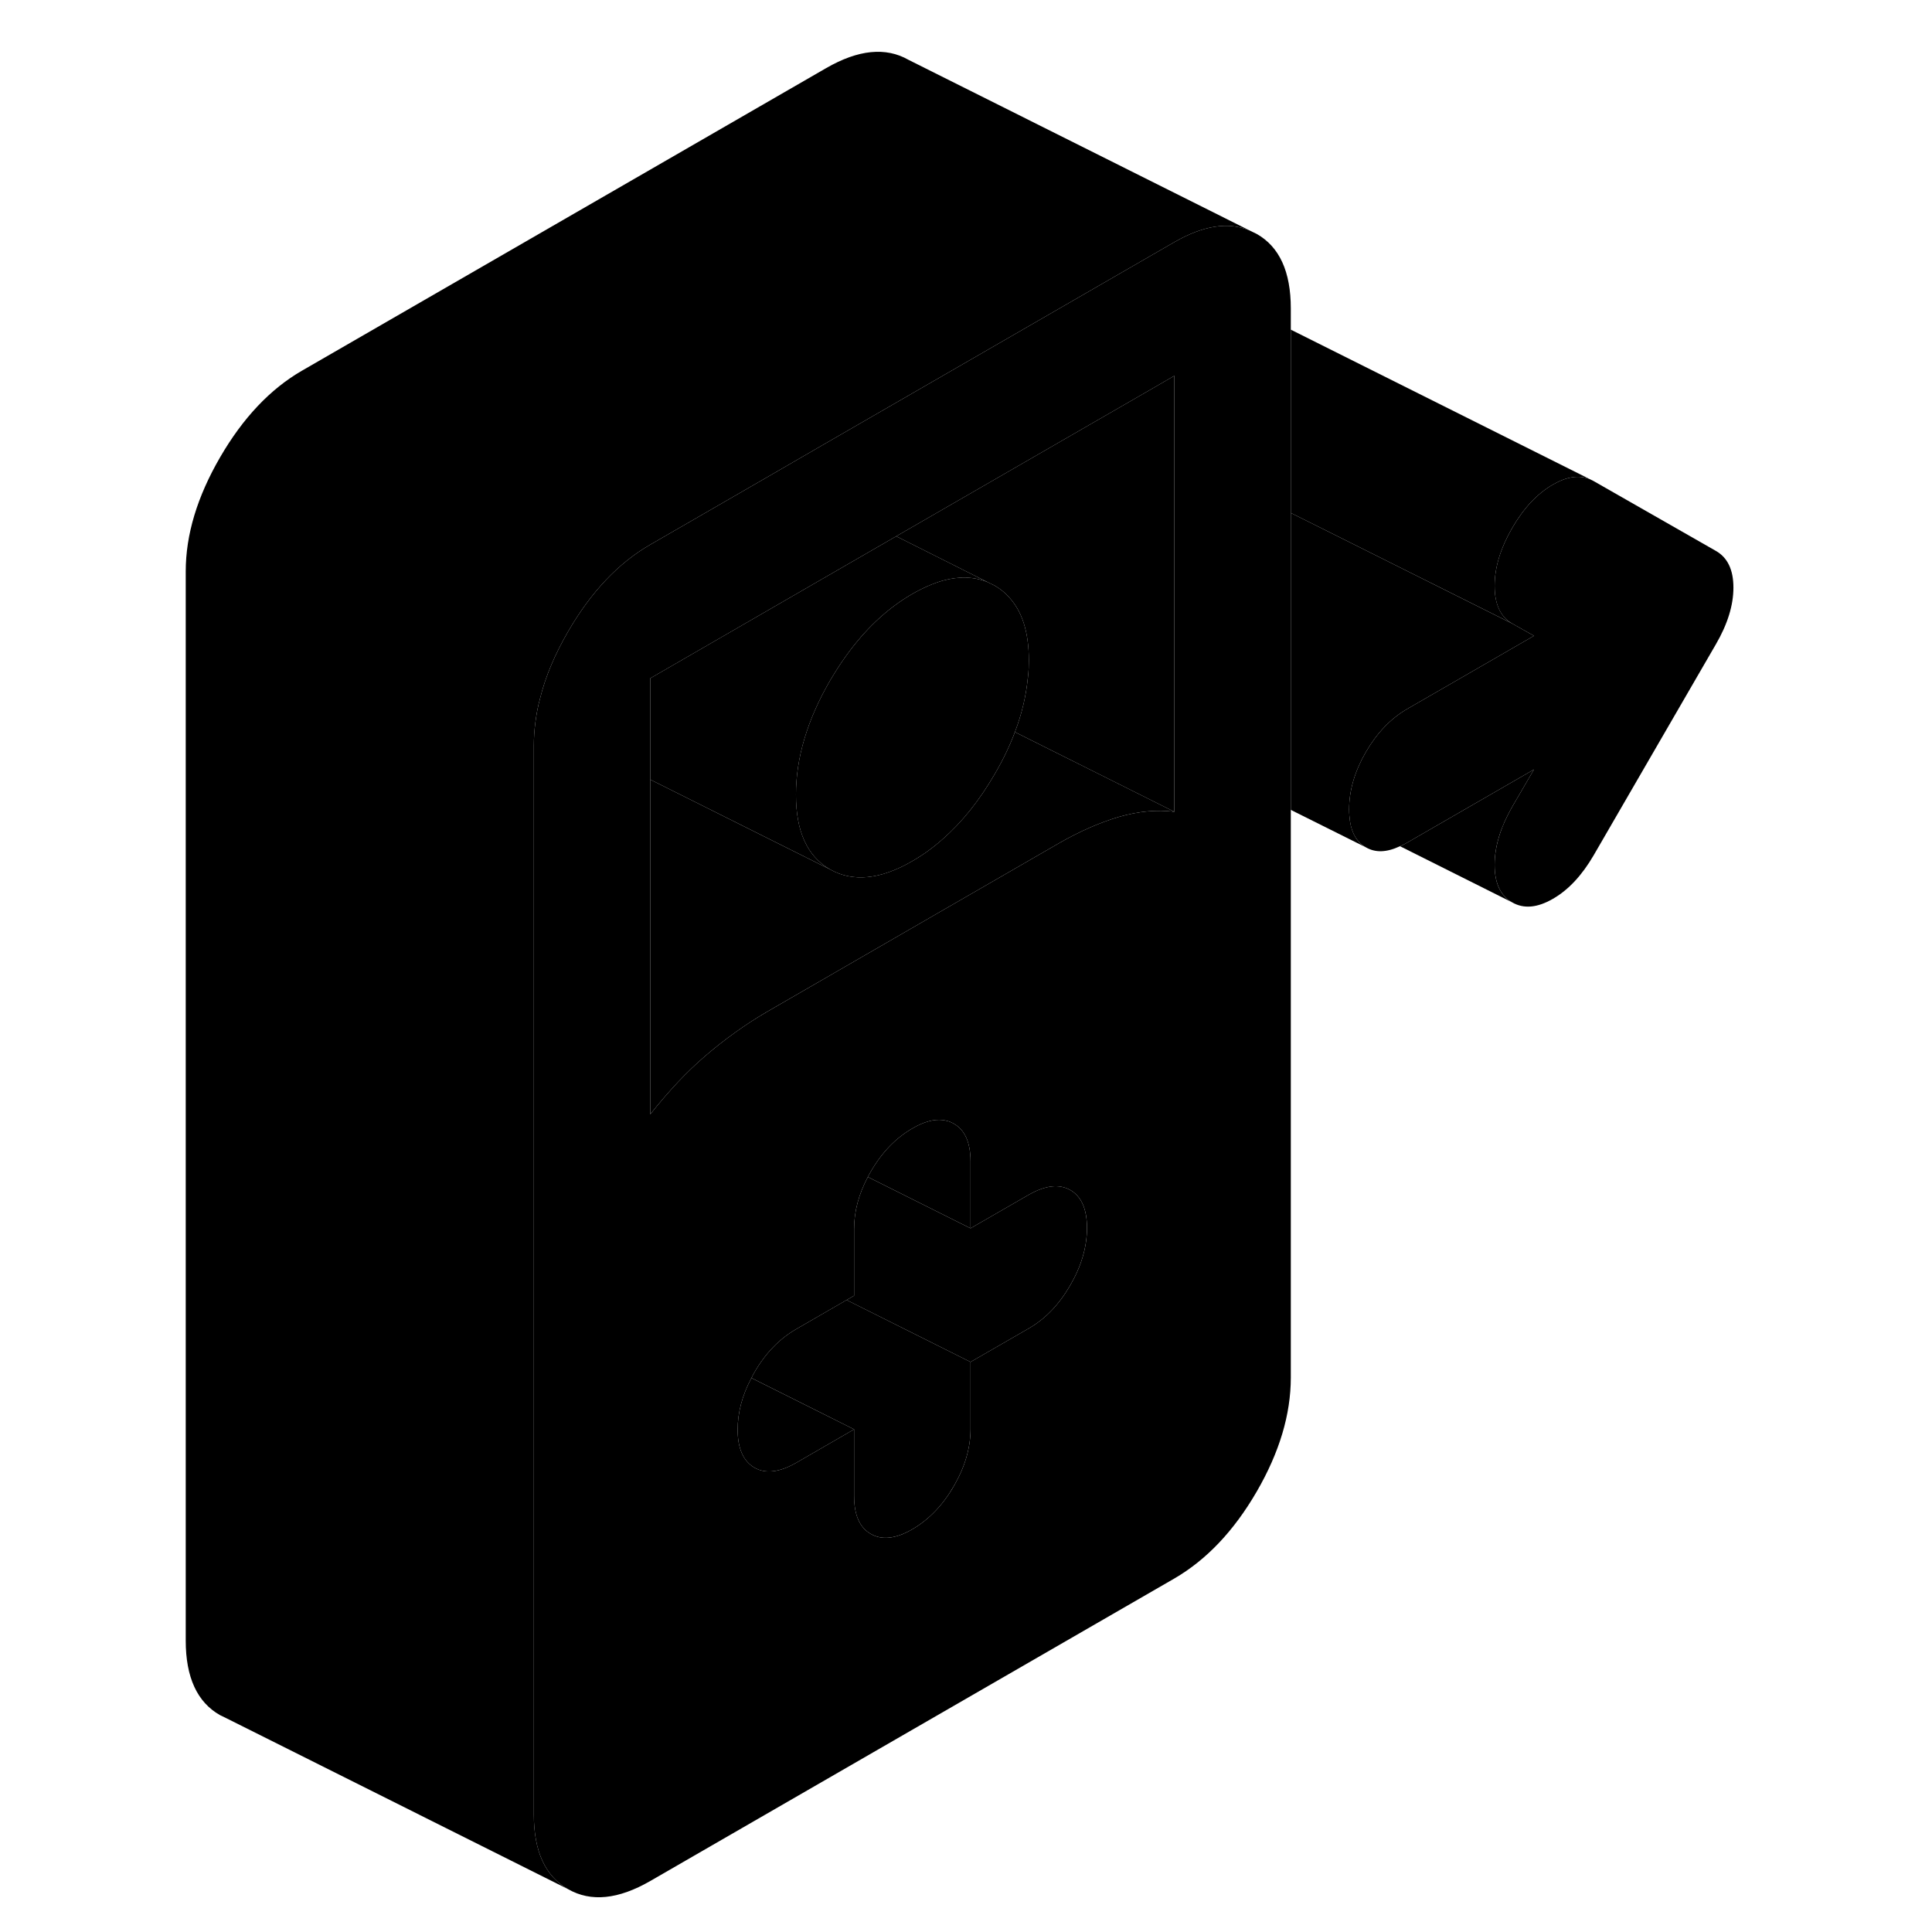 <svg width="24" height="24" viewBox="0 0 94 111" class="pr-icon-iso-duotone-secondary" xmlns="http://www.w3.org/2000/svg" stroke-width="1px" stroke-linecap="round" stroke-linejoin="round">
    <path d="M79.631 36.53L72.351 40.73C71.401 41.28 70.611 42.11 69.971 43.21C69.331 44.32 69.011 45.42 69.011 46.5C69.011 46.75 69.031 46.97 69.061 47.18C69.171 47.91 69.481 48.4 69.971 48.68L65.661 46.53V29.47L67.991 30.63L78.371 35.82L79.631 36.53Z" class="pr-icon-iso-duotone-primary-stroke" stroke-linejoin="round"/>
    <path d="M91.091 33.76C91.091 34.78 90.751 35.87 90.081 37.02L83.061 49.14C82.391 50.29 81.611 51.13 80.721 51.64C79.821 52.16 79.041 52.23 78.371 51.84C77.711 51.46 77.371 50.74 77.371 49.69C77.371 48.64 77.711 47.53 78.371 46.37L79.631 44.21L72.351 48.41C72.211 48.49 72.081 48.56 71.941 48.62H71.931C71.161 48.98 70.521 49 69.971 48.68C69.481 48.4 69.171 47.91 69.061 47.19C69.031 46.97 69.011 46.75 69.011 46.5C69.011 45.42 69.331 44.32 69.971 43.21C70.611 42.11 71.401 41.28 72.351 40.73L79.631 36.53L78.371 35.82C77.711 35.44 77.371 34.72 77.371 33.66C77.371 32.6 77.711 31.5 78.371 30.35C79.041 29.19 79.821 28.36 80.721 27.84C81.521 27.38 82.221 27.28 82.841 27.53L83.061 27.64L90.081 31.65C90.751 32.03 91.091 32.73 91.091 33.76Z" class="pr-icon-iso-duotone-primary-stroke" stroke-linejoin="round"/>
    <path d="M63.291 13.24C62.061 12.73 60.621 12.96 58.971 13.91L45.661 21.59L38.971 25.45L35.861 27.25L30.301 30.46L28.861 31.29C27.021 32.35 25.451 34.02 24.141 36.28C23.381 37.59 22.841 38.86 22.531 40.12C22.401 40.58 22.321 41.04 22.261 41.49C22.201 41.94 22.171 42.39 22.171 42.83V104.26C22.171 106.37 22.831 107.8 24.141 108.54L4.551 98.74L4.141 98.54C2.831 97.8 2.171 96.37 2.171 94.26V32.83C2.171 30.72 2.831 28.54 4.141 26.28C5.451 24.02 7.021 22.35 8.861 21.29L38.971 3.91C40.811 2.85 42.391 2.69 43.701 3.44L63.291 13.24Z" class="pr-icon-iso-duotone-primary-stroke" stroke-linejoin="round"/>
    <path d="M63.701 13.44L63.291 13.24C62.061 12.73 60.621 12.96 58.971 13.91L45.661 21.59L38.971 25.45L35.861 27.25L30.301 30.46L28.861 31.29C27.021 32.35 25.451 34.02 24.141 36.28C23.381 37.59 22.841 38.86 22.531 40.12C22.401 40.58 22.321 41.04 22.261 41.49C22.201 41.94 22.171 42.39 22.171 42.83V104.26C22.171 106.37 22.831 107.8 24.141 108.54C25.451 109.29 27.021 109.13 28.861 108.07L58.971 90.69C60.811 89.62 62.391 87.96 63.701 85.7C65.011 83.44 65.661 81.26 65.661 79.15V17.72C65.661 15.61 65.011 14.18 63.701 13.44ZM52.991 73.84C52.351 74.95 51.561 75.77 50.611 76.32L47.261 78.25V82.09C47.261 83.18 46.941 84.28 46.301 85.38C45.661 86.49 44.861 87.31 43.921 87.86C42.971 88.41 42.171 88.5 41.531 88.13C40.891 87.77 40.571 87.04 40.571 85.95V82.12L37.231 84.05C36.281 84.59 35.481 84.69 34.841 84.32C34.521 84.13 34.281 83.86 34.121 83.49C33.961 83.13 33.881 82.68 33.881 82.14C33.881 81.15 34.141 80.17 34.671 79.17C34.721 79.06 34.781 78.96 34.841 78.85C35.481 77.74 36.281 76.92 37.231 76.37L40.141 74.69L40.571 74.44V70.6C40.571 69.61 40.831 68.62 41.361 67.62C41.411 67.52 41.471 67.41 41.531 67.31C42.171 66.2 42.971 65.38 43.921 64.83C44.571 64.45 45.151 64.29 45.661 64.35C45.891 64.38 46.101 64.44 46.301 64.56C46.941 64.92 47.261 65.65 47.261 66.74V70.57L50.611 68.64C51.561 68.1 52.351 68.01 52.991 68.37C53.631 68.74 53.951 69.46 53.951 70.55C53.951 71.64 53.631 72.74 52.991 73.84ZM58.971 46.64C57.971 46.51 56.911 46.61 55.791 46.93C54.681 47.26 53.511 47.77 52.281 48.48L45.661 52.3L35.551 58.14C34.941 58.5 34.341 58.88 33.751 59.31C33.171 59.72 32.601 60.17 32.041 60.65C31.491 61.12 30.961 61.63 30.451 62.17C29.911 62.75 29.381 63.36 28.861 64.02V38.97L38.971 33.13L42.991 30.81L45.661 29.27L57.521 22.43L58.971 21.59V46.64Z" class="pr-icon-iso-duotone-primary-stroke" stroke-linejoin="round"/>
    <path d="M40.571 82.12L37.231 84.05C36.281 84.59 35.481 84.69 34.841 84.32C34.521 84.13 34.281 83.86 34.121 83.49C33.961 83.13 33.881 82.68 33.881 82.14C33.881 81.15 34.141 80.17 34.671 79.17L38.391 81.03L40.571 82.12Z" class="pr-icon-iso-duotone-primary-stroke" stroke-linejoin="round"/>
    <path d="M47.261 78.249V82.09C47.261 83.18 46.941 84.279 46.301 85.379C45.661 86.49 44.861 87.309 43.921 87.859C42.971 88.409 42.171 88.499 41.531 88.129C40.891 87.769 40.571 87.04 40.571 85.95V82.12L38.391 81.029L34.671 79.169C34.721 79.059 34.781 78.96 34.841 78.85C35.481 77.74 36.281 76.919 37.231 76.37L40.141 74.689L43.341 76.29L47.261 78.249Z" class="pr-icon-iso-duotone-primary-stroke" stroke-linejoin="round"/>
    <path d="M53.95 70.55C53.95 71.64 53.63 72.74 52.99 73.84C52.35 74.95 51.561 75.77 50.611 76.32L47.261 78.25L43.341 76.29L40.141 74.69L40.571 74.44V70.6C40.571 69.61 40.831 68.62 41.361 67.62L45.641 69.76L47.261 70.57L50.611 68.64C51.561 68.1 52.35 68.01 52.99 68.37C53.63 68.74 53.95 69.46 53.95 70.55Z" class="pr-icon-iso-duotone-primary-stroke" stroke-linejoin="round"/>
    <path d="M47.261 66.74V70.57L45.641 69.76L41.361 67.62C41.411 67.52 41.471 67.41 41.531 67.31C42.171 66.2 42.971 65.38 43.921 64.83C44.571 64.45 45.151 64.29 45.661 64.35C45.891 64.38 46.101 64.44 46.301 64.56C46.941 64.92 47.261 65.65 47.261 66.74Z" class="pr-icon-iso-duotone-primary-stroke" stroke-linejoin="round"/>
    <path d="M50.611 37.93C50.611 38.25 50.6 38.56 50.56 38.88C50.56 38.91 50.56 38.94 50.55 38.97C50.45 39.98 50.211 41.01 49.81 42.06C49.511 42.86 49.121 43.67 48.641 44.49C47.761 46 46.771 47.24 45.661 48.21C45.111 48.7 44.531 49.12 43.921 49.47C42.081 50.54 40.5 50.69 39.19 49.95C37.88 49.2 37.23 47.77 37.23 45.66C37.23 43.55 37.88 41.36 39.19 39.1C39.56 38.47 39.951 37.88 40.361 37.34C41.411 35.96 42.601 34.88 43.921 34.12C44.531 33.77 45.111 33.52 45.661 33.36C46.601 33.1 47.461 33.13 48.23 33.44L48.641 33.64C48.951 33.82 49.22 34.03 49.45 34.29C50.22 35.1 50.611 36.31 50.611 37.93Z" class="pr-icon-iso-duotone-primary-stroke" stroke-linejoin="round"/>
    <path d="M48.231 33.44C47.461 33.13 46.601 33.1 45.661 33.36C45.111 33.52 44.531 33.77 43.921 34.12C42.601 34.88 41.411 35.959 40.361 37.34C39.951 37.88 39.561 38.469 39.191 39.099C37.881 41.359 37.231 43.55 37.231 45.66C37.231 47.77 37.881 49.2 39.191 49.95L28.861 44.79V38.969L38.971 33.13L42.991 30.81L45.661 32.15L48.231 33.44Z" class="pr-icon-iso-duotone-primary-stroke" stroke-linejoin="round"/>
    <path d="M58.97 21.59V46.64L49.81 42.06C50.21 41.01 50.45 39.98 50.55 38.97C50.56 38.94 50.56 38.91 50.56 38.88C50.6 38.56 50.61 38.25 50.61 37.93C50.61 36.31 50.22 35.1 49.45 34.29C49.22 34.03 48.95 33.82 48.64 33.64L48.23 33.44L45.66 32.15L42.99 30.81L45.66 29.27L57.52 22.43L58.97 21.59Z" class="pr-icon-iso-duotone-primary-stroke" stroke-linejoin="round"/>
    <path d="M58.971 46.639C57.971 46.51 56.911 46.61 55.791 46.93C54.681 47.26 53.511 47.77 52.281 48.48L45.661 52.3L35.551 58.139C34.941 58.499 34.341 58.88 33.751 59.31C33.171 59.72 32.601 60.169 32.041 60.65C31.491 61.12 30.961 61.63 30.451 62.17C29.911 62.75 29.381 63.359 28.861 64.019V44.79L39.191 49.95C40.501 50.69 42.081 50.539 43.921 49.469C44.531 49.12 45.111 48.7 45.661 48.209C46.771 47.239 47.761 46 48.641 44.49C49.121 43.67 49.511 42.86 49.811 42.06L58.971 46.639Z" class="pr-icon-iso-duotone-primary-stroke" stroke-linejoin="round"/>
    <path d="M82.841 27.529C82.221 27.279 81.521 27.38 80.721 27.84C79.821 28.36 79.041 29.189 78.371 30.349C77.711 31.5 77.371 32.609 77.371 33.66C77.371 34.709 77.711 35.44 78.371 35.819L67.991 30.63L65.661 29.47V18.939L82.841 27.529Z" class="pr-icon-iso-duotone-primary-stroke" stroke-linejoin="round"/>
    <path d="M78.371 46.37C77.711 47.53 77.371 48.63 77.371 49.69C77.371 50.75 77.711 51.46 78.371 51.84L71.94 48.62C72.08 48.56 72.211 48.49 72.351 48.41L79.631 44.21L78.371 46.37Z" class="pr-icon-iso-duotone-primary-stroke" stroke-linejoin="round"/>
</svg>